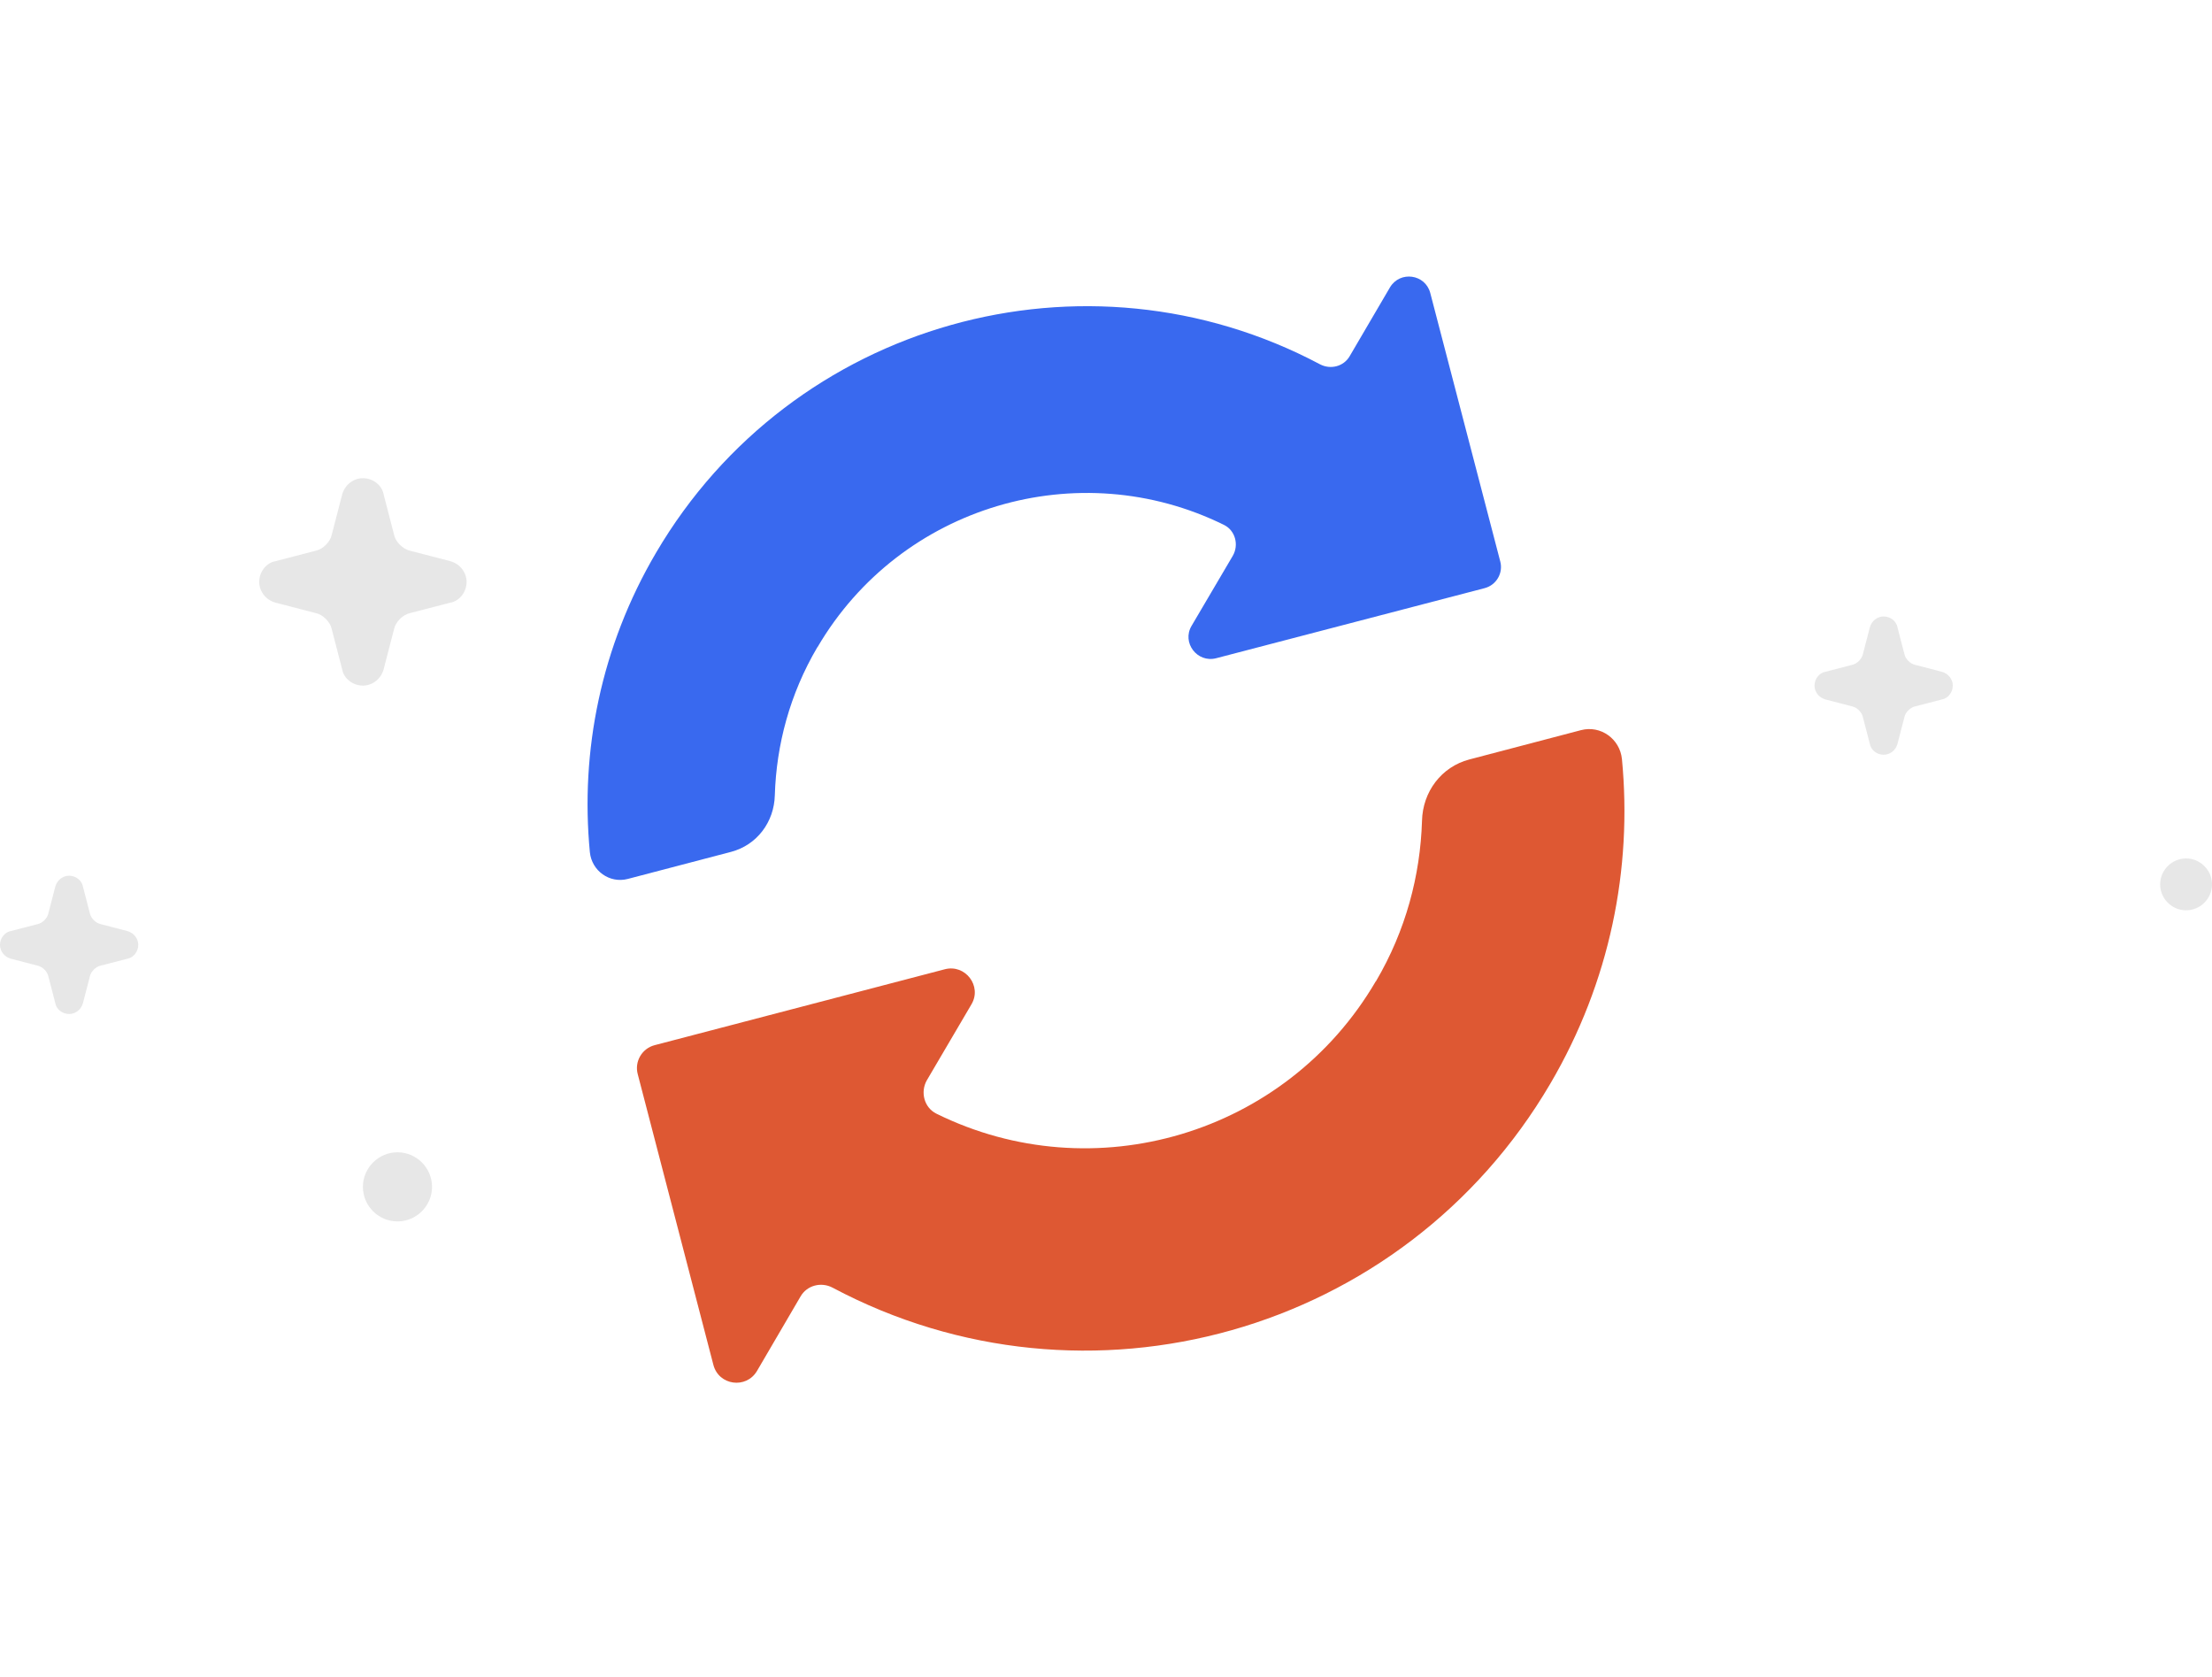 <svg width="128" height="97" viewBox="0 0 128 97" fill="none" xmlns="http://www.w3.org/2000/svg">
<path opacity="0.2" d="M105.629 38.867L107.171 38.467C107.457 38.409 107.743 38.124 107.8 37.838L108.2 36.295C108.314 35.895 108.657 35.666 109 35.666C109.4 35.666 109.743 35.952 109.8 36.295L110.2 37.838C110.257 38.124 110.543 38.409 110.829 38.467L112.371 38.867C112.771 38.981 113 39.324 113 39.666C113 40.066 112.714 40.409 112.371 40.467L110.829 40.867C110.543 40.924 110.257 41.209 110.2 41.495L109.8 43.038C109.686 43.438 109.343 43.666 109 43.666C108.6 43.666 108.257 43.381 108.2 43.038L107.8 41.495C107.743 41.209 107.457 40.924 107.171 40.867L105.629 40.467C105.229 40.352 105 40.009 105 39.666C105 39.267 105.286 38.924 105.629 38.867Z" fill="#888888"/>
<path opacity="0.2" d="M15.943 32.467L18.257 31.866C18.686 31.781 19.114 31.352 19.2 30.924L19.8 28.609C19.971 28.009 20.486 27.666 21 27.666C21.6 27.666 22.114 28.095 22.2 28.609L22.8 30.924C22.886 31.352 23.314 31.781 23.743 31.866L26.057 32.467C26.657 32.638 27 33.152 27 33.666C27 34.267 26.571 34.781 26.057 34.867L23.743 35.467C23.314 35.552 22.886 35.981 22.8 36.409L22.2 38.724C22.029 39.324 21.514 39.666 21 39.666C20.4 39.666 19.886 39.238 19.8 38.724L19.2 36.409C19.114 35.981 18.686 35.552 18.257 35.467L15.943 34.867C15.343 34.695 15 34.181 15 33.666C15 33.066 15.429 32.552 15.943 32.467Z" fill="#888888"/>
<path opacity="0.2" d="M0.629 53.867L2.171 53.467C2.457 53.409 2.743 53.124 2.8 52.838L3.2 51.295C3.314 50.895 3.657 50.666 4 50.666C4.4 50.666 4.743 50.952 4.8 51.295L5.2 52.838C5.257 53.124 5.543 53.409 5.829 53.467L7.371 53.867C7.771 53.981 8 54.324 8 54.666C8 55.066 7.714 55.409 7.371 55.467L5.829 55.867C5.543 55.924 5.257 56.209 5.2 56.495L4.8 58.038C4.686 58.438 4.343 58.666 4 58.666C3.6 58.666 3.257 58.381 3.2 58.038L2.8 56.495C2.743 56.209 2.457 55.924 2.171 55.867L0.629 55.467C0.229 55.352 4.76837e-07 55.009 4.76837e-07 54.666C4.76837e-07 54.267 0.286 53.924 0.629 53.867Z" fill="#888888"/>
<path opacity="0.2" d="M126.5 52.666C125.675 52.666 125 51.992 125 51.166C125 50.342 125.675 49.666 126.5 49.666C127.325 49.666 128 50.342 128 51.166C128 51.992 127.325 52.666 126.5 52.666Z" fill="#888888"/>
<path opacity="0.2" d="M23 70.666C21.9 70.666 21 69.766 21 68.666C21 67.567 21.9 66.666 23 66.666C24.1 66.666 25 67.567 25 68.666C25 69.766 24.1 70.666 23 70.666Z" fill="#888888"/>
<path d="M79.608 56.78C74.409 65.66 63.269 68.919 54.181 64.43C53.478 64.079 53.243 63.181 53.634 62.498L56.214 58.107C56.839 57.054 55.862 55.766 54.67 56.078L37.882 60.469C37.139 60.664 36.709 61.425 36.904 62.147L41.282 78.969C41.595 80.159 43.178 80.374 43.803 79.32L46.325 75.007C46.696 74.363 47.517 74.149 48.181 74.5C62.859 82.306 81.211 77.193 89.713 62.693C93.172 56.8 94.462 50.243 93.856 43.92C93.739 42.749 92.625 41.949 91.491 42.242L85.022 43.94C83.4 44.369 82.325 45.813 82.286 47.491C82.188 50.653 81.348 53.834 79.628 56.761L79.608 56.78Z" fill="#DE5833"/>
<path d="M47.312 37.432C52.121 29.236 62.426 26.228 70.832 30.371C71.483 30.695 71.7 31.524 71.338 32.154L68.952 36.208C68.374 37.18 69.277 38.369 70.38 38.081L85.909 34.028C86.596 33.848 86.994 33.145 86.813 32.479L82.764 16.951C82.475 15.852 81.01 15.654 80.432 16.627L78.1 20.608C77.756 21.202 76.997 21.4 76.382 21.076C62.805 13.87 45.83 18.59 37.966 31.974C34.766 37.414 33.573 43.467 34.133 49.303C34.242 50.384 35.272 51.123 36.321 50.853L42.305 49.285C43.805 48.889 44.799 47.556 44.836 46.007C44.926 43.089 45.703 40.153 47.294 37.45L47.312 37.432Z" fill="#3969EF"/>
</svg>
